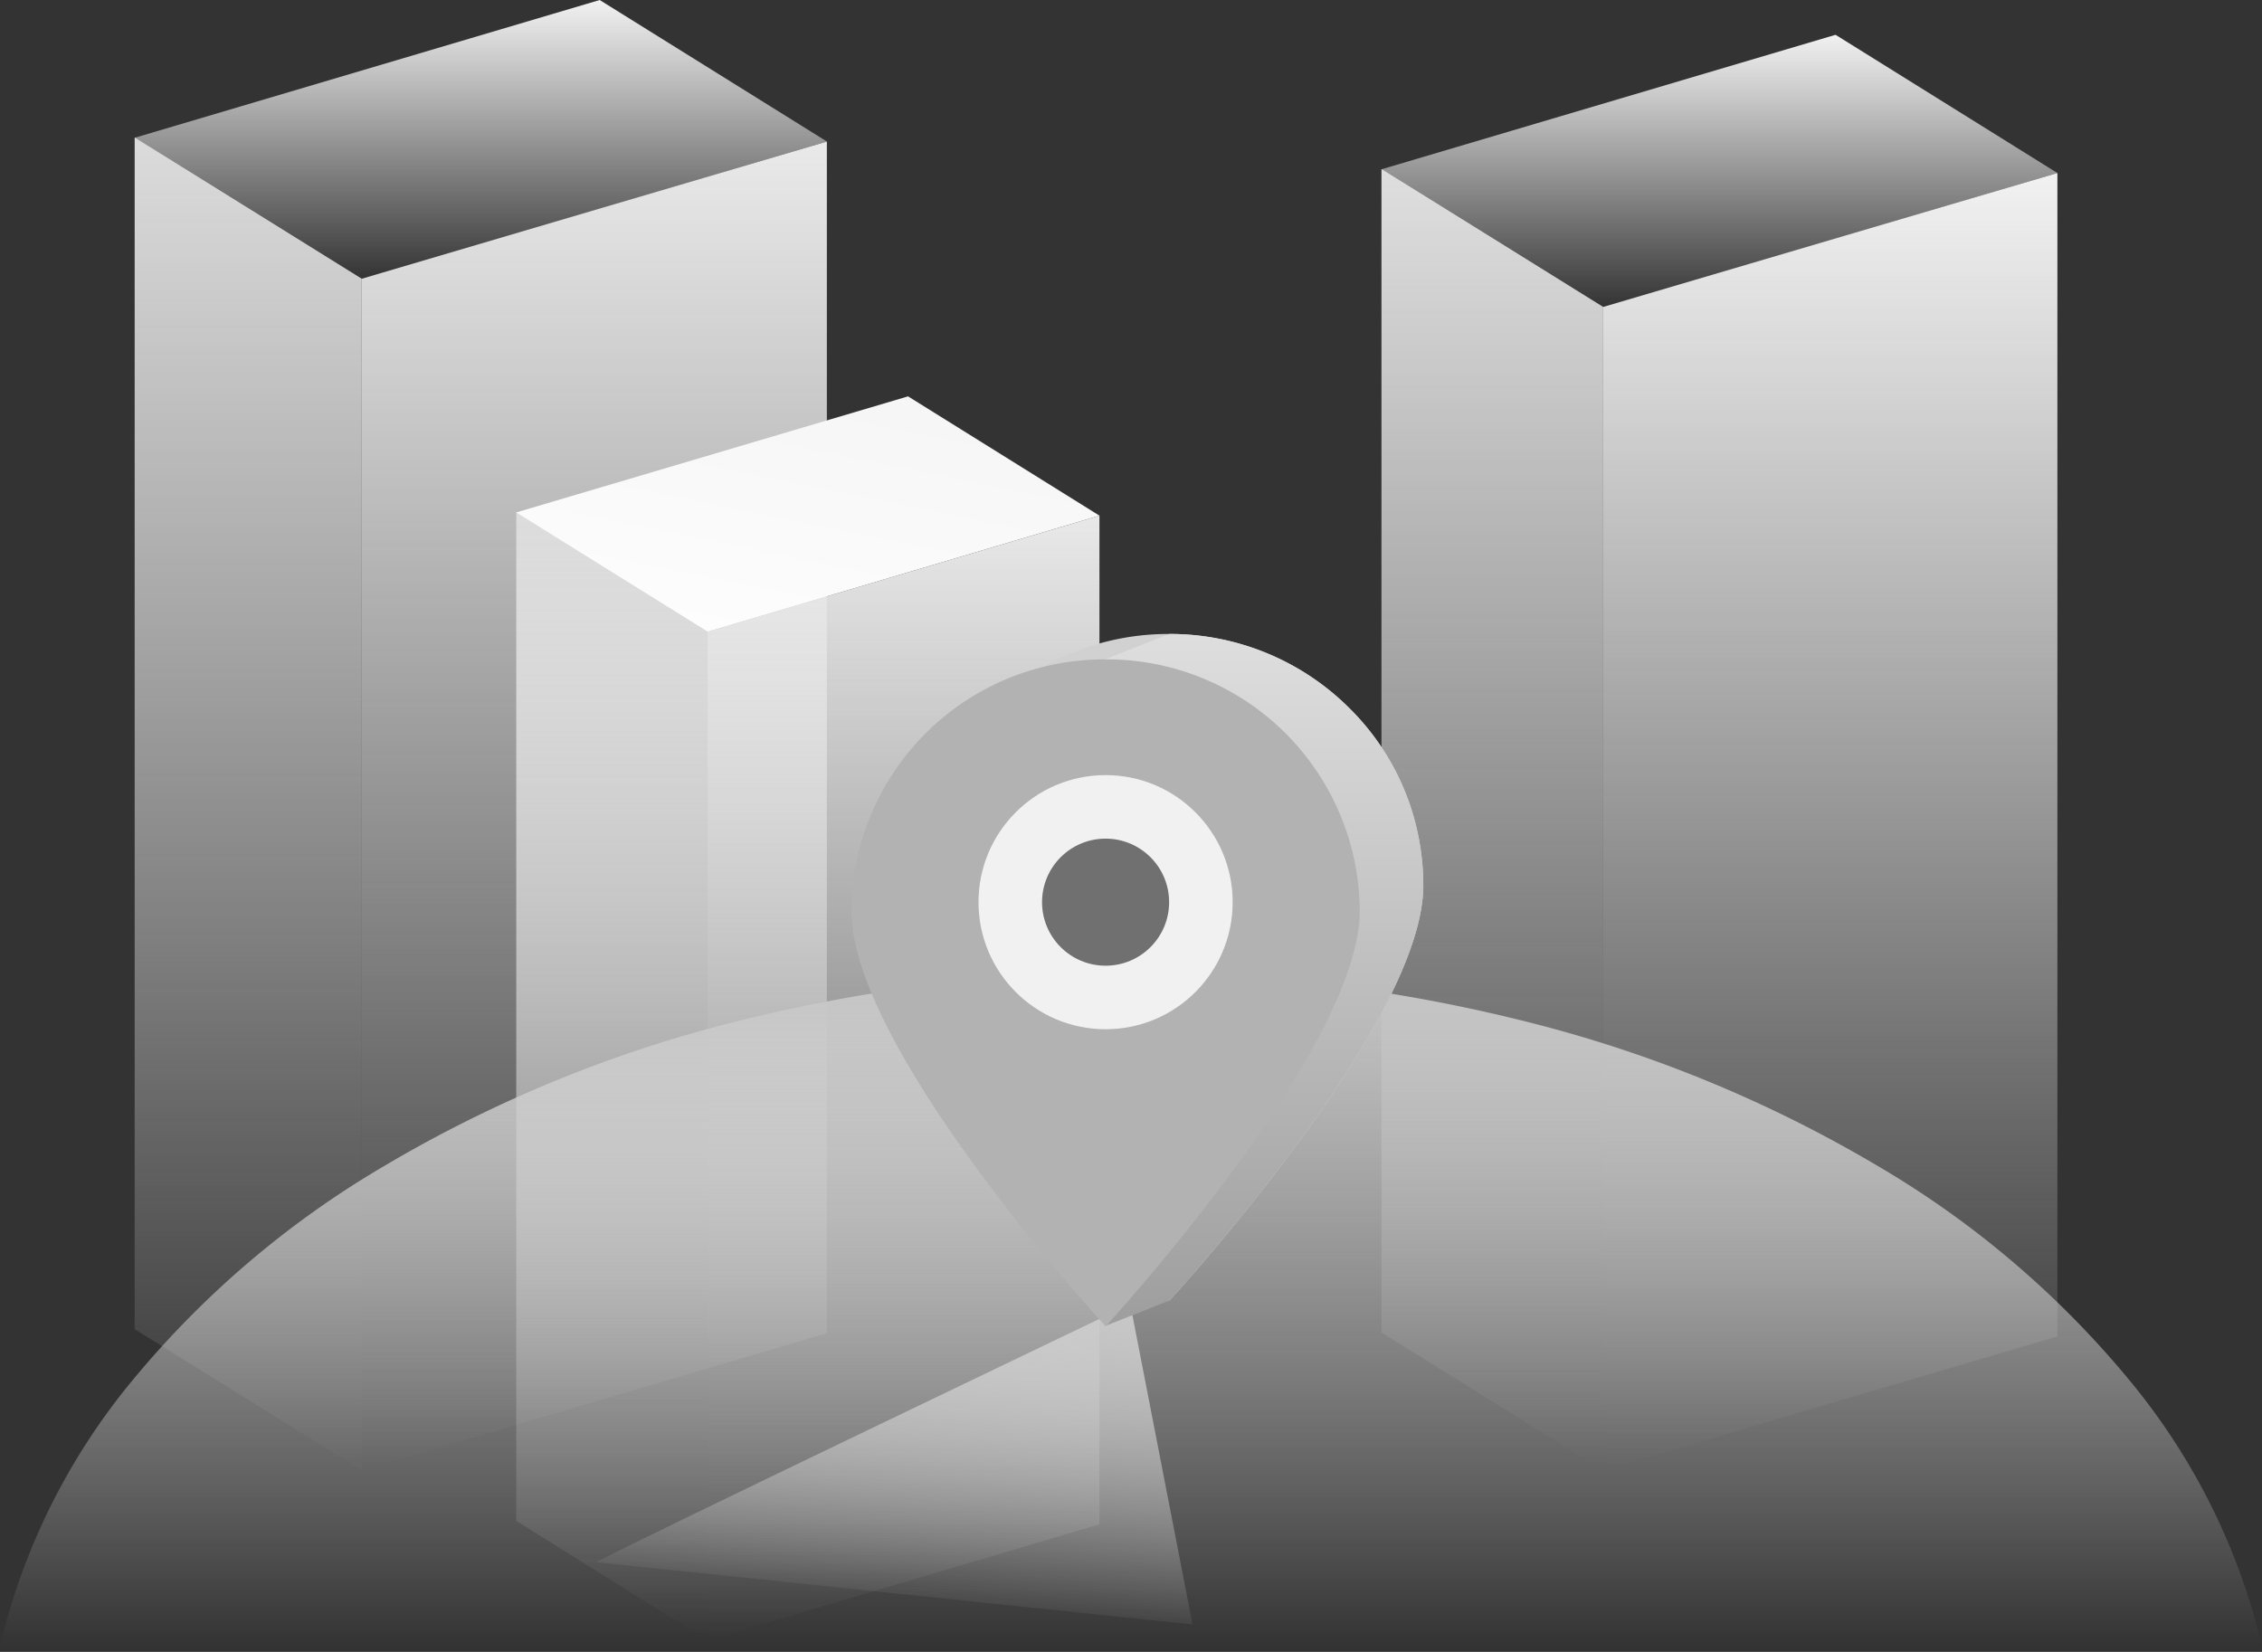 <svg xmlns="http://www.w3.org/2000/svg" xmlns:xlink="http://www.w3.org/1999/xlink" width="178" height="130" viewBox="0 0 178 130">
  <rect x="0" y="0" width="178" height="130" fill="#333333" stroke="none"/>
  <defs>
    <linearGradient id="linear-gradient" x1="0.5" x2="0.5" y2="1" gradientUnits="objectBoundingBox">
      <stop offset="0" stop-color="#e9e9e9"/>
      <stop offset="1" stop-color="#fff" stop-opacity="0"/>
    </linearGradient>
    <linearGradient id="linear-gradient-2" x1="0.5" x2="0.5" y2="1" gradientUnits="objectBoundingBox">
      <stop offset="0" stop-color="#dcdcdc"/>
      <stop offset="1" stop-color="#fff" stop-opacity="0"/>
    </linearGradient>
    <linearGradient id="linear-gradient-3" x1="0.5" x2="0.5" y2="1" gradientUnits="objectBoundingBox">
      <stop offset="0" stop-color="#f1f1f1"/>
      <stop offset="1" stop-color="#fff" stop-opacity="0"/>
    </linearGradient>
    <linearGradient id="linear-gradient-5" x1="0.5" x2="0.5" y2="1" gradientUnits="objectBoundingBox">
      <stop offset="0" stop-color="#dedede"/>
      <stop offset="1" stop-color="#fff" stop-opacity="0"/>
    </linearGradient>
    <linearGradient id="linear-gradient-7" x1="0.5" x2="0.5" y2="1" gradientUnits="objectBoundingBox">
      <stop offset="0" stop-color="#e8e8e8"/>
      <stop offset="1" stop-color="#fff" stop-opacity="0"/>
    </linearGradient>
    <linearGradient id="linear-gradient-9" x1="0.213" y1="1.265" x2="0.846" gradientUnits="objectBoundingBox">
      <stop offset="0" stop-color="#fff"/>
      <stop offset="1" stop-color="#f5f5f5"/>
    </linearGradient>
    <linearGradient id="linear-gradient-10" x1="0.5" x2="0.5" y2="1" gradientUnits="objectBoundingBox">
      <stop offset="0" stop-color="#c5c5c5"/>
      <stop offset="1" stop-color="#fff" stop-opacity="0"/>
    </linearGradient>
    <linearGradient id="linear-gradient-11" x1="0.866" y1="-0.111" x2="0.657" y2="1" gradientUnits="objectBoundingBox">
      <stop offset="0" stop-color="#c9c9c9"/>
      <stop offset="1" stop-color="#fff" stop-opacity="0"/>
    </linearGradient>
    <linearGradient id="linear-gradient-12" x1="0.5" x2="0.5" y2="1" gradientUnits="objectBoundingBox">
      <stop offset="0" stop-color="#dedede"/>
      <stop offset="1" stop-color="#9e9e9e"/>
    </linearGradient>
    <linearGradient id="linear-gradient-13" x1="0.5" x2="0.5" y2="1" gradientUnits="objectBoundingBox">
      <stop offset="0" stop-color="#e5e5e5"/>
      <stop offset="1" stop-color="#737373"/>
    </linearGradient>
  </defs>
  <g id="暂无地址" transform="translate(-527 -629)">
    <g id="暂无数据" transform="translate(434 476)">
      <rect id="矩形_639" data-name="矩形 639" width="178" height="130" transform="translate(93 153)" fill="none"/>
      <g id="暂无数据-2" data-name="暂无数据" transform="translate(31.648 -170.376)">
        <g id="组_72" data-name="组 72" transform="translate(71.94 323.376)">
          <path id="路径_82" data-name="路径 82" d="M0,10.795,36.6,0V93.779L0,104.574Z" transform="translate(17.878 11.142)" fill="url(#linear-gradient)"/>
          <path id="路径_81" data-name="路径 81" d="M-8.492,10.642-26.361-.469v93.78l17.868,11.111Z" transform="translate(26.37 11.293)" fill="url(#linear-gradient-2)"/>
          <path id="路径_80" data-name="路径 80" d="M-8.5,5.55,28.106-5.3,10.228-16.437l-36.6,10.845Z" transform="translate(26.375 16.438)" fill="url(#linear-gradient-3)"/>
        </g>
        <g id="组_70" data-name="组 70" transform="translate(170.053 326.113)">
          <path id="路径_78" data-name="路径 78" d="M0,10.539,35.741,0V91.56L0,102.1Z" transform="translate(17.457 10.88)" fill="url(#linear-gradient-3)"/>
          <path id="路径_79" data-name="路径 79" d="M-8.913,10.38-26.361-.469V91.093l17.448,10.848Z" transform="translate(26.37 11.038)" fill="url(#linear-gradient-5)"/>
          <path id="路径_77" data-name="路径 77" d="M-8.918,5.032,26.823-5.558,9.366-16.437-26.375-5.848Z" transform="translate(26.375 16.438)" fill="url(#linear-gradient-3)"/>
        </g>
        <g id="组_71" data-name="组 71" transform="translate(101.968 354.568)">
          <path id="路径_74" data-name="路径 74" d="M0,9.137,30.839,0V79.381L0,88.519Z" transform="translate(15.062 9.387)" fill="url(#linear-gradient-7)"/>
          <path id="路径_75" data-name="路径 75" d="M-11.306,8.936l-15.054-9.4V78.913l15.054,9.4Z" transform="translate(26.369 9.588)" fill="url(#linear-gradient-2)"/>
          <path id="路径_76" data-name="路径 76" d="M-11.313,2.087,19.526-7.05,4.464-16.437-26.375-7.3Z" transform="translate(26.375 16.438)" fill="url(#linear-gradient-9)"/>
        </g>
        <path id="减去_26" data-name="减去 26" d="M178,53H0A51.361,51.361,0,0,1,10.453,32.048,74.532,74.532,0,0,1,30.195,15.237,103.3,103.3,0,0,1,57.089,4.058a127.515,127.515,0,0,1,63.823,0,103.3,103.3,0,0,1,26.894,11.179,74.532,74.532,0,0,1,19.741,16.811A51.363,51.363,0,0,1,178,53Z" transform="translate(61.352 399.925)" fill="url(#linear-gradient-10)"/>
      </g>
    </g>
    <g id="组_419" data-name="组 419">
      <path id="路径_310" data-name="路径 310" d="M484.927,4362.944c1.05-.7,42.015-20.308,42.015-20.308l4.9,25.209Z" transform="translate(89 -3611)" fill="url(#linear-gradient-11)"/>
      <g id="组_417" data-name="组 417" transform="translate(-1 -2)">
        <path id="减去_131" data-name="减去 131" d="M113-3557.511h0c-.207-.225-5.114-5.59-10-12.238a86.321,86.321,0,0,1-6.875-10.721c-2.074-3.956-3.125-7.226-3.125-9.722a19.582,19.582,0,0,1,5.858-14.006A19.967,19.967,0,0,1,113-3610a19.968,19.968,0,0,1,14.143,5.8A19.582,19.582,0,0,1,133-3590.193c0,2.5-1.051,5.766-3.125,9.722A86.3,86.3,0,0,1,123-3569.75c-4.89,6.653-9.793,12.013-10,12.238Zm0-43.381a10.011,10.011,0,0,0-10,10,10.011,10.011,0,0,0,10,10,10.012,10.012,0,0,0,10-10A10.011,10.011,0,0,0,113-3600.892Z" transform="translate(507 4290.893)" fill="#d1d1d1"/>
        <circle id="椭圆_396" data-name="椭圆 396" cx="5" cy="5" r="5" transform="translate(615 695)" fill="#d1d1d1"/>
      </g>
      <path id="联合_59" data-name="联合 59" d="M94.771-3560.531l.706.115q-.355-.413-.746-.875l3.306-11.207,10.121-7.243-.892-7.3a9.951,9.951,0,0,0,.771-3.851,10.014,10.014,0,0,0-8.617-9.9l-5.591-3.7L93-3608l5.046-2a19.969,19.969,0,0,1,14.133,5.8,19.58,19.58,0,0,1,5.859,14.006c0,2.5-1.053,5.766-3.126,9.721a86.13,86.13,0,0,1-6.876,10.721c-4.833,6.576-9.679,11.887-9.99,12.229l-.01,0,0,0-.006-.006-4.99,1.975Z" transform="translate(520.963 4288.893)" fill="url(#linear-gradient-12)"/>
      <path id="联合_60" data-name="联合 60" d="M93-3605v-3.052l1.55-.567A4.983,4.983,0,0,1,98-3610a5,5,0,0,1,5,5,5,5,0,0,1-4.926,5L93-3598.029Z" transform="translate(521 4303)" fill="url(#linear-gradient-13)"/>
      <g id="组_416" data-name="组 416" transform="translate(-6)">
        <path id="路径_305" data-name="路径 305" d="M20,0A19.9,19.9,0,0,1,40,19.807c0,10.939-20,32.682-20,32.682S0,30.747,0,19.807A19.9,19.9,0,0,1,20,0Z" transform="translate(600 680.893)" fill="#b2b2b2"/>
        <circle id="椭圆_395" data-name="椭圆 395" cx="10" cy="10" r="10" transform="translate(610 690)" fill="#f1f1f1"/>
        <circle id="椭圆_396-2" data-name="椭圆 396" cx="5" cy="5" r="5" transform="translate(615 695)" fill="#707070"/>
      </g>
    </g>
  </g>
</svg>
